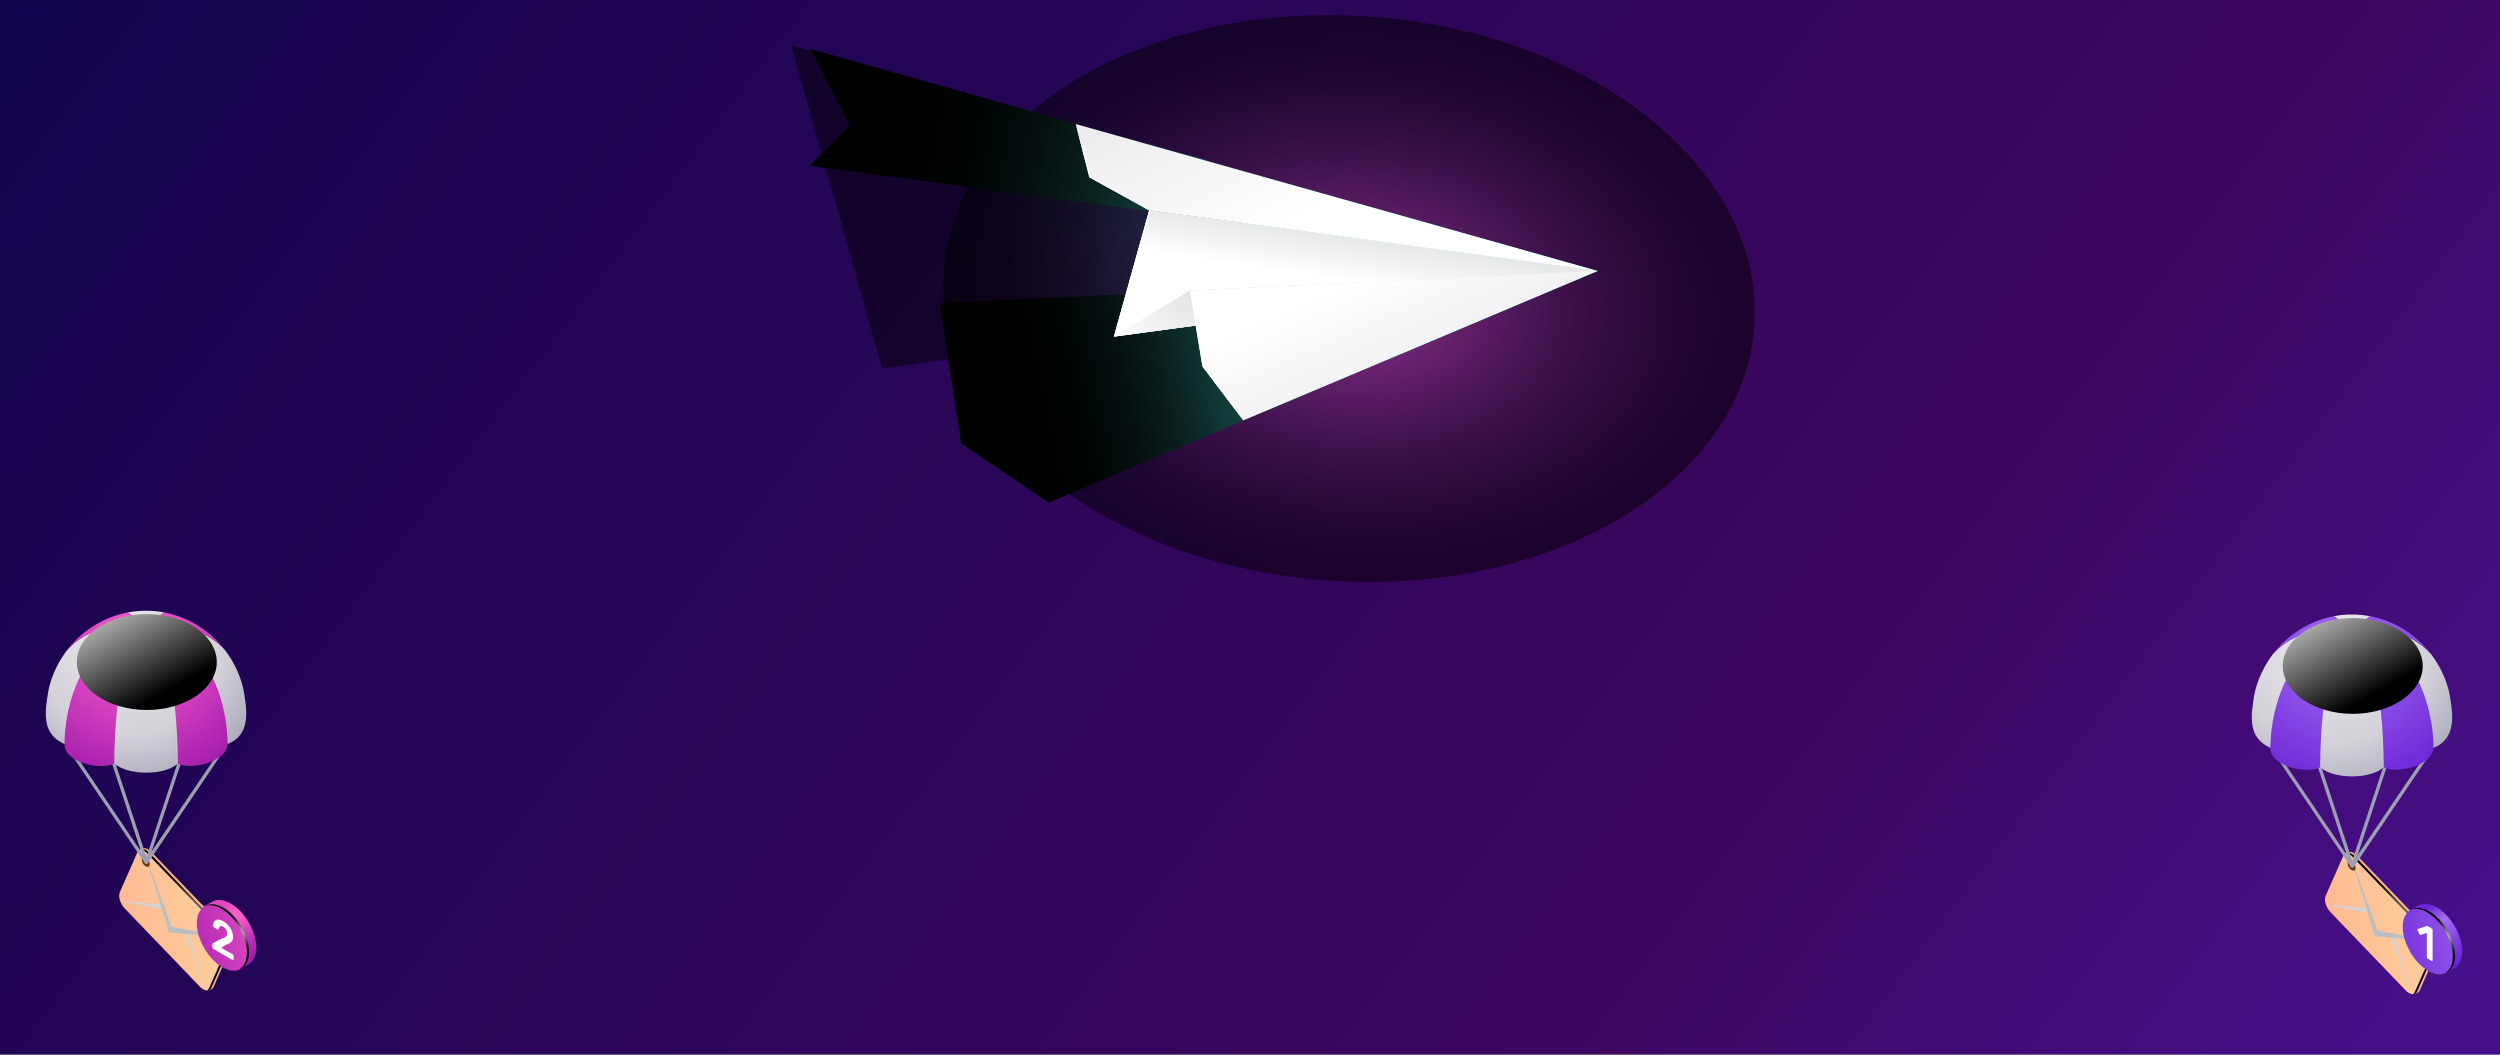 <svg xmlns="http://www.w3.org/2000/svg" xmlns:xlink="http://www.w3.org/1999/xlink" viewBox="0 0 853.44 360"><rect x="0" y="0" width="853.44" height="360" fill="#808080" stroke="none"/><defs><style>.b0af67be-6508-44b2-9117-9aa1efe27c9d{isolation:isolate;}.a7cea997-3c98-4bc3-8011-2d2a20689431{fill:url(#a9c0c811-b082-4fd9-963c-38dbe8260859);}.eb62e591-1731-4f57-8ab8-d80cd9c35c4e{opacity:0;}.edb7dfc4-bf04-47cd-a402-8d1d4932a0ee{opacity:0.01;}.f366e639-bcb2-44b1-8168-ba222dfd5b4e{opacity:0.03;}.f1de0d1b-77d0-452d-b78c-ce7250228b76{opacity:0.04;}.a6e82bff-cf8e-405e-96f0-3d5bb3c733dd{opacity:0.06;}.ae1bf436-943c-476e-849f-f0fac5fb026e{opacity:0.07;}.e4fb08fb-8808-47f6-81bc-1d4f3a45c4c3{opacity:0.09;}.bf8181e5-10d3-4bda-9aa7-02293a68b8d2{opacity:0.1;}.ad97e86e-6cba-4736-8199-5ada90cb4fae{opacity:0.11;}.b7751448-85e7-476c-8c1b-014b2ab62876{opacity:0.13;}.f3d71af4-3da6-4a9e-ad88-018e7ced2d45{opacity:0.14;}.fd4b5a20-0fc2-4e0b-b20f-5526d0f8a03f{opacity:0.16;}.b4b85877-1819-4583-931d-86b7d79fb52a{opacity:0.17;}.a6a8ab20-5b68-4968-9af6-576048a30c61{opacity:0.19;}.a0a07e6c-6231-4232-ac25-665a665bfdd1{opacity:0.2;}.bc8bcda0-5b71-4787-9319-b6ac717823d2{opacity:0.21;}.a2777960-6b66-4603-922d-f14489025915{opacity:0.23;}.a1d061f2-ac3d-4b32-a2e6-5d88e43efb91{opacity:0.24;}.a4501739-a034-42a4-bddd-c5a4cb5a499d{opacity:0.26;}.eaad28e7-d113-498c-a9e3-9d46305a4887{opacity:0.27;}.f42031a8-22ce-4bd6-b153-23ce1f4075b9{opacity:0.29;}.e40e542e-c679-4dd6-9f69-e24c7eb506c0{opacity:0.3;}.bbc56caf-88bf-41e3-a510-e572de1ef527,.e14cade0-d718-46e0-83c4-c2b16bb8432c{opacity:0.5;}.a7ff666d-7c0c-44d1-b958-0f355573ab96,.a8a29110-8e05-40a9-b2b6-4141d1b5d580,.bbc56caf-88bf-41e3-a510-e572de1ef527,.bf6c2728-a585-41bd-bef0-e6d9737df86b,.f78a42e2-7d73-42b6-b51f-8b76b306db16{mix-blend-mode:color-dodge;}.bbc56caf-88bf-41e3-a510-e572de1ef527{fill:url(#b8c7b1e9-5c98-4b82-adb8-9b0c7ffeab3f);}.b132b473-8959-4aa0-945f-f9350ec98ac1,.b8c280e9-7f2e-4a28-af52-a5a3cc085fce,.e14cade0-d718-46e0-83c4-c2b16bb8432c,.e8b0c348-bfc7-4342-bbea-7b924bea5746,.fb7a69cc-baa9-42b8-b829-50e08500e465{mix-blend-mode:screen;}.e14cade0-d718-46e0-83c4-c2b16bb8432c{fill:url(#b9edc2ef-6f29-4838-a8f8-0ec8f9321d65);}.e8b0c348-bfc7-4342-bbea-7b924bea5746{fill:url(#a1477b4d-eb81-402d-adf0-85ba7419449b);}.b132b473-8959-4aa0-945f-f9350ec98ac1{fill:url(#a212ecb5-43c8-4dd6-882b-71788d95c566);}.ab55f108-1e9e-4376-abe1-a52b6980dea6{fill:url(#b1194862-420b-4e89-a7c4-52aa811203cc);}.a3861ae0-61be-44ed-9283-ebe5b850306f,.ab0d3754-f149-40f5-a86c-7d723841c004,.baa28300-2177-44d9-ae3e-2bee91acfa0a,.bb67285a-cd46-4bea-99b6-32ecac31a1d5{mix-blend-mode:multiply;}.baa28300-2177-44d9-ae3e-2bee91acfa0a{fill:url(#ac396243-c550-4621-822c-f17da5b72727);}.b7f0c983-632a-4bc9-a966-0f801b387977{fill:url(#eeb94d42-d198-447b-879c-5666726de66e);}.f47aaca7-5b4e-4443-bf60-b1fb4da7542a{fill:url(#a4be7b00-5533-412a-a239-ad79caef011a);}.a3861ae0-61be-44ed-9283-ebe5b850306f{fill:url(#b938a0ae-d8e1-43b8-b345-fdcbed843a2a);}.b2d9b1ee-e31d-4c8d-afa3-04265026e080{fill:url(#b2447621-e81d-402d-a0ae-764ab90d5bf1);}.bc372e3a-4ce8-41e4-938e-453d2d946175{fill:#fff;}.a7e8741c-2dfe-440d-8316-f9b7762191d1{fill:url(#ab32019f-a2b8-41b6-bdae-7e9538df9460);}.aec4917b-9ca4-4763-a9eb-6f3e413e0ba5{fill:url(#fdd58f78-f0cd-4667-ba18-4bed14516e23);}.a7ff666d-7c0c-44d1-b958-0f355573ab96{fill:url(#af109985-135f-45b2-9fea-1736547b622c);}.ab0d3754-f149-40f5-a86c-7d723841c004{fill:#bcbec0;}.e38393fe-750f-4ce0-87f2-33e1eb110b59{fill:#d1d3d4;}.e5e8068a-c3cf-4697-acd3-79bb17adb43f{fill:#603913;}.e8c33d6e-f4c2-44fc-b9a4-e2234cd56a73{fill:#9d9eb3;}.e6586463-bc29-4acc-bbcc-587660ec62f6{fill:url(#b6bf27fa-7466-4ca1-b3a6-f75bc713648c);}.aa907fec-4a00-4355-9fdb-2bf5cc4c6d8b{fill:url(#b4ca3be2-0b93-4563-ab68-d3fe9e2d8314);}.af0a363a-8df4-4a59-a7ca-36113fa5e7db{fill:url(#b61af472-82f1-40de-9e69-fc08c8b0ab3e);}.bd8b79cc-1073-4bc0-b757-7fc426e42d95{fill:url(#edc8b9da-4172-41e1-917b-b77e73f275a4);}.bc2360dd-6f39-41c5-9f0f-07e92b7eb003{fill:url(#fd70ba4b-8817-4d09-9ad4-b16021d5a784);}.bd1fd53e-2ddb-4781-b2b5-14117529258b{fill:url(#e7ad30f6-957c-432a-8c5c-9a6d5df549ae);}.bd276058-ce75-4060-ac7b-25c5b0e4991d{fill:url(#aee961a9-6f71-48c2-bd89-ad9ccedebe35);}.fb7a69cc-baa9-42b8-b829-50e08500e465{fill:url(#ece91b8e-a77f-4e5a-9ce7-dca44ab8ee83);}.a6ebd85c-ecac-4403-9761-394e5e212c9d{fill:url(#a6ebfaed-9620-4630-a5bc-273f57374155);}.eda6a832-3e1a-46cf-8f96-e9128e84d87e{fill:url(#b7d809de-d07d-4b6e-b76d-91ea32c6384e);}.f78a42e2-7d73-42b6-b51f-8b76b306db16{fill:url(#b4372d8c-7960-4913-8aea-5ca41bc22667);}.be54876a-c385-4802-b970-f0ae96ad1715{fill:url(#b205277d-19c2-427a-a0df-e9d0d926c492);}.bd600c0f-eb35-438c-a3a1-3284ea553805{fill:url(#aedbe78b-9748-4577-8493-25626788b099);}.a8a29110-8e05-40a9-b2b6-4141d1b5d580{fill:url(#eb8f531f-e4aa-4a80-87ee-ae7343e30908);}.e6c00dda-09e5-48f4-aa36-445987373aa3{fill:url(#f8b6701d-6ec5-4578-a47e-e77802b11ca3);}.e530910d-11a6-4e08-b609-c03f639f70fd{fill:url(#f706b91b-6980-4733-bc01-46faf02db1ff);}.f41fcb32-aa33-4d33-afd1-35155af03282{fill:url(#a4f7b8fa-55e0-4283-94af-732c607e6486);}.a38c7e7d-b257-472d-8473-0bc9da57bef5{fill:url(#a724abb9-f187-47b7-9f7e-81c8a81b9eba);}.a9bbc753-3850-49a1-9ebb-7d0478b4aa9a{fill:url(#e4c2a15c-39b2-4663-b677-a979e0f6bf8a);}.e6e1252a-a3ee-4282-bdc5-52fc5b20f887{fill:url(#e247cd06-46cc-456d-b034-de48d03349bd);}.ea775a3f-7c3c-4b48-9a7d-f5903eb9f5b7{fill:url(#a246414e-955c-4f5b-adde-3c9f542aa8d8);}.b8c280e9-7f2e-4a28-af52-a5a3cc085fce{fill:url(#edf70f1c-9ebe-4eb9-a12f-d04e7991be06);}.f13c5080-c273-46a9-bf93-320d90dfb73a{fill:url(#e72b974c-a689-4016-97c7-4073132e214f);}.bed542da-1eb4-4107-85ca-f877e593f725{fill:url(#f32cb7dd-1ba1-44f7-a182-de3eedefd9f0);}.bf6c2728-a585-41bd-bef0-e6d9737df86b{fill:url(#a8ee3a86-86f3-43aa-b680-8cabfdad0806);}</style><linearGradient id="a9c0c811-b082-4fd9-963c-38dbe8260859" x1="783.04" y1="449.36" x2="58.93" y2="-98.04" gradientUnits="userSpaceOnUse"><stop offset="0.02" stop-color="#45108a"/><stop offset="0.29" stop-color="#3d065f"/><stop offset="1" stop-color="#12054e"/><stop offset="1" stop-color="#10054d"/></linearGradient><radialGradient id="b8c7b1e9-5c98-4b82-adb8-9b0c7ffeab3f" cx="884.39" cy="-1831.4" r="128.19" gradientTransform="matrix(1.08, 0.07, -0.05, 0.75, -585.44, 1414.48)" gradientUnits="userSpaceOnUse"><stop offset="0" stop-color="#ff63ce"/><stop offset="0.02" stop-color="#f760c7"/><stop offset="0.18" stop-color="#b64793"/><stop offset="0.34" stop-color="#7f3166"/><stop offset="0.49" stop-color="#512042"/><stop offset="0.64" stop-color="#2e1225"/><stop offset="0.78" stop-color="#150811"/><stop offset="0.9" stop-color="#050204"/><stop offset="1"/></radialGradient><linearGradient id="b9edc2ef-6f29-4838-a8f8-0ec8f9321d65" x1="-119.57" y1="244.29" x2="-227.39" y2="347.54" gradientTransform="translate(700.36 -99.01) rotate(32.86)" gradientUnits="userSpaceOnUse"><stop offset="0" stop-color="#2af6ff"/><stop offset="0.02" stop-color="#29eef7"/><stop offset="0.13" stop-color="#1fb7be"/><stop offset="0.25" stop-color="#17868b"/><stop offset="0.37" stop-color="#105d60"/><stop offset="0.49" stop-color="#0a3b3e"/><stop offset="0.62" stop-color="#062123"/><stop offset="0.74" stop-color="#030f0f"/><stop offset="0.87" stop-color="#010404"/><stop offset="1"/></linearGradient><linearGradient id="a1477b4d-eb81-402d-adf0-85ba7419449b" x1="-91.41" y1="268.39" x2="-252.61" y2="332.16" gradientTransform="translate(700.36 -99.01) rotate(32.86)" gradientUnits="userSpaceOnUse"><stop offset="0" stop-color="#43e8e1"/><stop offset="0.09" stop-color="#36bdb7"/><stop offset="0.22" stop-color="#288b87"/><stop offset="0.34" stop-color="#1c605d"/><stop offset="0.47" stop-color="#123e3c"/><stop offset="0.6" stop-color="#0a2321"/><stop offset="0.73" stop-color="#040f0f"/><stop offset="0.86" stop-color="#010404"/><stop offset="1"/></linearGradient><linearGradient id="a212ecb5-43c8-4dd6-882b-71788d95c566" x1="-73.2" y1="293.48" x2="-169.62" y2="389.39" xlink:href="#a1477b4d-eb81-402d-adf0-85ba7419449b"/><linearGradient id="b1194862-420b-4e89-a7c4-52aa811203cc" x1="-79.73" y1="335.71" x2="-100.39" y2="263.01" gradientTransform="translate(700.36 -99.01) rotate(32.86)" gradientUnits="userSpaceOnUse"><stop offset="0" stop-color="#d4d1d8"/><stop offset="1" stop-color="#fff"/></linearGradient><linearGradient id="ac396243-c550-4621-822c-f17da5b72727" x1="-92.53" y1="292.61" x2="-98.91" y2="278.58" gradientTransform="translate(700.36 -99.01) rotate(32.86)" gradientUnits="userSpaceOnUse"><stop offset="0" stop-color="#fff"/><stop offset="1" stop-color="#e6e7e8"/></linearGradient><linearGradient id="eeb94d42-d198-447b-879c-5666726de66e" x1="-232.15" y1="204.7" x2="-115.49" y2="274.04" xlink:href="#b1194862-420b-4e89-a7c4-52aa811203cc"/><linearGradient id="a4be7b00-5533-412a-a239-ad79caef011a" x1="-149.1" y1="307.38" x2="-89.41" y2="299.15" xlink:href="#b1194862-420b-4e89-a7c4-52aa811203cc"/><linearGradient id="b938a0ae-d8e1-43b8-b345-fdcbed843a2a" x1="-92.35" y1="357.93" x2="-90.78" y2="325.09" gradientTransform="translate(700.36 -99.01) rotate(32.86)" gradientUnits="userSpaceOnUse"><stop offset="0" stop-color="#fff"/><stop offset="1" stop-color="#dedfe0"/></linearGradient><linearGradient id="b2447621-e81d-402d-a0ae-764ab90d5bf1" x1="1.21" y1="344.12" x2="-89.98" y2="284.94" xlink:href="#b1194862-420b-4e89-a7c4-52aa811203cc"/><linearGradient id="ab32019f-a2b8-41b6-bdae-7e9538df9460" x1="804.67" y1="317.58" x2="863.44" y2="299.99" gradientUnits="userSpaceOnUse"><stop offset="0.04" stop-color="#ffa98c"/><stop offset="0.32" stop-color="#ffb892"/><stop offset="0.86" stop-color="#fee1a3"/><stop offset="1" stop-color="#feeca8"/></linearGradient><linearGradient id="fdd58f78-f0cd-4667-ba18-4bed14516e23" x1="760.13" y1="327" x2="867.43" y2="302.94" xlink:href="#ab32019f-a2b8-41b6-bdae-7e9538df9460"/><radialGradient id="af109985-135f-45b2-9fea-1736547b622c" cx="816.14" cy="315.23" r="20.26" gradientUnits="userSpaceOnUse"><stop offset="0" stop-color="#fff"/><stop offset="0.07" stop-color="#d8d8d8"/><stop offset="0.16" stop-color="#a6a6a6"/><stop offset="0.26" stop-color="#797979"/><stop offset="0.37" stop-color="#545454"/><stop offset="0.47" stop-color="#353535"/><stop offset="0.59" stop-color="#1e1e1e"/><stop offset="0.7" stop-color="#0d0d0d"/><stop offset="0.84" stop-color="#030303"/><stop offset="1"/></radialGradient><radialGradient id="b6bf27fa-7466-4ca1-b3a6-f75bc713648c" cx="795.57" cy="219.38" r="59.78" gradientUnits="userSpaceOnUse"><stop offset="0" stop-color="#eeebf2"/><stop offset="0.58" stop-color="#d4d1d8"/><stop offset="0.94" stop-color="#a5a6b9"/><stop offset="1" stop-color="#9d9eb3"/></radialGradient><radialGradient id="b4ca3be2-0b93-4563-ab68-d3fe9e2d8314" cx="795.56" cy="219.38" r="59.78" xlink:href="#b6bf27fa-7466-4ca1-b3a6-f75bc713648c"/><radialGradient id="b61af472-82f1-40de-9e69-fc08c8b0ab3e" cx="795.57" cy="219.38" r="59.77" xlink:href="#b6bf27fa-7466-4ca1-b3a6-f75bc713648c"/><radialGradient id="edc8b9da-4172-41e1-917b-b77e73f275a4" cx="799.78" cy="221.17" r="51" gradientUnits="userSpaceOnUse"><stop offset="0" stop-color="#a56ef4"/><stop offset="1" stop-color="#6b24d6"/></radialGradient><radialGradient id="fd70ba4b-8817-4d09-9ad4-b16021d5a784" cx="799.78" cy="221.17" r="50.99" xlink:href="#edc8b9da-4172-41e1-917b-b77e73f275a4"/><radialGradient id="e7ad30f6-957c-432a-8c5c-9a6d5df549ae" cx="799.78" cy="221.17" r="51" xlink:href="#edc8b9da-4172-41e1-917b-b77e73f275a4"/><radialGradient id="aee961a9-6f71-48c2-bd89-ad9ccedebe35" cx="799.78" cy="221.17" r="51" xlink:href="#edc8b9da-4172-41e1-917b-b77e73f275a4"/><linearGradient id="ece91b8e-a77f-4e5a-9ce7-dca44ab8ee83" x1="786.56" y1="197.41" x2="808.97" y2="237.81" gradientUnits="userSpaceOnUse"><stop offset="0" stop-color="#fff"/><stop offset="1"/></linearGradient><linearGradient id="a6ebfaed-9620-4630-a5bc-273f57374155" x1="-3411.87" y1="329.42" x2="-3426.96" y2="309.2" gradientTransform="translate(4251.38)" gradientUnits="userSpaceOnUse"><stop offset="0.04" stop-color="#6b24d6"/><stop offset="0.2" stop-color="#7733dc"/><stop offset="0.5" stop-color="#975ced"/><stop offset="0.63" stop-color="#a56ef4"/><stop offset="0.87" stop-color="#6b24d6"/></linearGradient><linearGradient id="b7d809de-d07d-4b6e-b76d-91ea32c6384e" x1="-3446.61" y1="326.84" x2="-3397.17" y2="315.76" gradientTransform="translate(4251.38)" gradientUnits="userSpaceOnUse"><stop offset="0.04" stop-color="#6b24d6"/><stop offset="0.29" stop-color="#7733dc"/><stop offset="0.79" stop-color="#975ced"/><stop offset="1" stop-color="#a56ef4"/></linearGradient><radialGradient id="b4372d8c-7960-4913-8aea-5ca41bc22667" cx="-3416.86" cy="319.99" r="9.43" gradientTransform="translate(4251.38)" xlink:href="#af109985-135f-45b2-9fea-1736547b622c"/><linearGradient id="b205277d-19c2-427a-a0df-e9d0d926c492" x1="51.63" y1="316.3" x2="110.4" y2="298.71" xlink:href="#ab32019f-a2b8-41b6-bdae-7e9538df9460"/><linearGradient id="aedbe78b-9748-4577-8493-25626788b099" x1="7.09" y1="325.71" x2="114.38" y2="301.66" xlink:href="#ab32019f-a2b8-41b6-bdae-7e9538df9460"/><radialGradient id="eb8f531f-e4aa-4a80-87ee-ae7343e30908" cx="63.1" cy="313.95" r="20.26" xlink:href="#af109985-135f-45b2-9fea-1736547b622c"/><radialGradient id="f8b6701d-6ec5-4578-a47e-e77802b11ca3" cx="43.66" cy="218.48" r="56.29" xlink:href="#b6bf27fa-7466-4ca1-b3a6-f75bc713648c"/><radialGradient id="f706b91b-6980-4733-bc01-46faf02db1ff" cx="43.66" cy="218.48" r="56.29" xlink:href="#b6bf27fa-7466-4ca1-b3a6-f75bc713648c"/><radialGradient id="a4f7b8fa-55e0-4283-94af-732c607e6486" cx="43.66" cy="218.49" r="56.3" xlink:href="#b6bf27fa-7466-4ca1-b3a6-f75bc713648c"/><radialGradient id="a724abb9-f187-47b7-9f7e-81c8a81b9eba" cx="46.73" cy="219.89" r="50.99" gradientUnits="userSpaceOnUse"><stop offset="0" stop-color="#ff63ce"/><stop offset="1" stop-color="#9f19ab"/></radialGradient><radialGradient id="e4c2a15c-39b2-4663-b677-a979e0f6bf8a" cx="46.73" cy="219.89" r="51" xlink:href="#a724abb9-f187-47b7-9f7e-81c8a81b9eba"/><radialGradient id="e247cd06-46cc-456d-b034-de48d03349bd" cx="46.73" cy="219.89" r="50.99" xlink:href="#a724abb9-f187-47b7-9f7e-81c8a81b9eba"/><radialGradient id="a246414e-955c-4f5b-adde-3c9f542aa8d8" cx="46.73" cy="219.89" r="50.99" xlink:href="#a724abb9-f187-47b7-9f7e-81c8a81b9eba"/><linearGradient id="edf70f1c-9ebe-4eb9-a12f-d04e7991be06" x1="33.52" y1="196.13" x2="55.93" y2="236.53" xlink:href="#ece91b8e-a77f-4e5a-9ce7-dca44ab8ee83"/><linearGradient id="e72b974c-a689-4016-97c7-4073132e214f" x1="-4164.92" y1="328.14" x2="-4180.01" y2="307.92" gradientTransform="translate(4251.38)" gradientUnits="userSpaceOnUse"><stop offset="0.04" stop-color="#9f19ab"/><stop offset="0.16" stop-color="#ae25b1"/><stop offset="0.41" stop-color="#d744bf"/><stop offset="0.63" stop-color="#ff63ce"/><stop offset="0.87" stop-color="#dc48c1"/></linearGradient><linearGradient id="f32cb7dd-1ba1-44f7-a182-de3eedefd9f0" x1="-4199.65" y1="325.56" x2="-4150.21" y2="314.47" gradientTransform="translate(4251.38)" gradientUnits="userSpaceOnUse"><stop offset="0.04" stop-color="#9f19ab"/><stop offset="0.24" stop-color="#ae25b1"/><stop offset="0.65" stop-color="#d744bf"/><stop offset="1" stop-color="#ff63ce"/></linearGradient><radialGradient id="a8ee3a86-86f3-43aa-b680-8cabfdad0806" cx="-4169.9" cy="318.71" r="9.43" gradientTransform="translate(4251.38)" xlink:href="#af109985-135f-45b2-9fea-1736547b622c"/></defs><g class="b0af67be-6508-44b2-9117-9aa1efe27c9d"><g id="f1440dd8-223d-4491-bd8e-d9f76fbdb49e" data-name="Layer 1"><rect class="a7cea997-3c98-4bc3-8011-2d2a20689431" width="853.44" height="360"/><path class="eb62e591-1731-4f57-8ab8-d80cd9c35c4e" d="M369.11,46.64,372,52.4l10.38,6.08c5.32,3.12,8.9,8.4,9.4,13.89l.52,5.68a11.66,11.66,0,0,0,6.07,8.79l5.8,3.26A20.09,20.09,0,0,1,413,99.92l1.58,3.92,10.17,10.53a11.63,11.63,0,0,0,10.23,3.52L472.61,111l37.67-6.89c4-.73,3.79-6-.31-7.67L441.81,69.34,373.66,42.22C370.4,40.93,367.61,43.63,369.11,46.64Z" transform="translate(0)"/><path class="edb7dfc4-bf04-47cd-a402-8d1d4932a0ee" d="M371.74,48l2.82,5.58,10,6c5.07,3,8.7,8.27,9.18,13.49l.57,5.5A11.41,11.41,0,0,0,400.21,87l5.58,3.17a19.69,19.69,0,0,1,8.5,9.48l1.57,3.81,9.88,10.26a11.46,11.46,0,0,0,9.94,3.34l31.18-5.67,5.32-1,36.51-6.63c3.81-.7,3.45-5.83-.45-7.38l-66-26.28-66-26.3C373.1,42.62,370.32,45.14,371.74,48Z" transform="translate(0)"/><path class="f366e639-bcb2-44b1-8168-ba222dfd5b4e" d="M374.37,49.37l2.76,5.4,9.7,5.86c4.82,2.82,8.49,8.12,8.95,13.09l.61,5.3a11.14,11.14,0,0,0,5.68,8.17l5.36,3.09a19.27,19.27,0,0,1,8.2,9.14l1.55,3.7,9.6,10a11.26,11.26,0,0,0,9.63,3.14l30.19-5.45,5.15-.93,35.35-6.39c3.62-.66,3.11-5.6-.59-7.07L442.66,71,378.74,45.48C375.8,44.31,373,46.65,374.37,49.37Z" transform="translate(0)"/><path class="f1de0d1b-77d0-452d-b78c-ce7250228b76" d="M377,50.73l2.7,5.23,9.35,5.74c4.57,2.68,8.3,8,8.73,12.69l.66,5.12a10.88,10.88,0,0,0,5.48,7.86l5.14,3a18.89,18.89,0,0,1,7.9,8.81l1.53,3.57,9.32,9.74a11.08,11.08,0,0,0,9.33,3l29.19-5.25,5-.89,34.19-6.14c3.43-.63,2.77-5.38-.74-6.77L443.08,71.77,381.29,47.11C378.5,46,375.72,48.16,377,50.73Z" transform="translate(0)"/><path class="a6e82bff-cf8e-405e-96f0-3d5bb3c733dd" d="M379.64,52.1l2.65,5,9,5.63c4.31,2.52,8.09,7.84,8.5,12.28l.7,4.94a10.72,10.72,0,0,0,5.29,7.55l4.92,2.9a18.43,18.43,0,0,1,7.59,8.48l1.52,3.46,9,9.48a10.87,10.87,0,0,0,9,2.76l28.2-5,4.81-.86,33-5.89c3.24-.59,2.43-5.15-.88-6.47L443.5,72.58,383.83,48.74C381.2,47.69,378.43,49.67,379.64,52.1Z" transform="translate(0)"/><path class="ae1bf436-943c-476e-849f-f0fac5fb026e" d="M382.27,53.46l2.6,4.87,8.66,5.52c4.06,2.38,7.89,7.7,8.28,11.88l.75,4.75c.25,2.67,2.48,5.78,5.09,7.25l4.7,2.81a18.08,18.08,0,0,1,7.29,8.15l1.5,3.34,8.76,9.21a10.67,10.67,0,0,0,8.72,2.57L465.83,109l4.64-.82,31.86-5.64c3.05-.56,2.1-4.94-1-6.18l-57.38-23-57.54-23C383.9,49.38,381.13,51.17,382.27,53.46Z" transform="translate(0)"/><path class="e4fb08fb-8808-47f6-81bc-1d4f3a45c4c3" d="M384.9,54.83l2.54,4.69,8.33,5.41c3.8,2.22,7.68,7.55,8,11.47l.81,4.57c.23,2.5,2.45,5.56,4.89,6.93L414,90.63a17.63,17.63,0,0,1,7,7.81l1.49,3.23,8.48,9c1.94,2,5.88,2.84,8.42,2.38l26.21-4.61,4.47-.78,30.7-5.39c2.86-.52,1.76-4.72-1.17-5.88L444.34,74.21,388.92,52C386.6,51.07,383.83,52.68,384.9,54.83Z" transform="translate(0)"/><path class="bf8181e5-10d3-4bda-9aa7-02293a68b8d2" d="M387.54,56.19,390,60.7l8,5.3c3.55,2.08,7.49,7.42,7.82,11.08l.85,4.37c.22,2.34,2.42,5.35,4.7,6.63l4.26,2.64a17.34,17.34,0,0,1,6.68,7.47l1.47,3.11L432,110c1.81,1.87,5.75,2.62,8.12,2.19l25.22-4.39,4.29-.75,29.54-5.14c2.67-.49,1.42-4.49-1.31-5.58L444.76,75,391.47,53.63C389.29,52.76,386.54,54.19,387.54,56.19Z" transform="translate(0)"/><path class="ad97e86e-6cba-4736-8199-5ada90cb4fae" d="M390.17,57.56l2.43,4.33,7.64,5.19c3.3,1.93,7.28,7.27,7.59,10.67l.9,4.19c.2,2.17,2.38,5.13,4.51,6.32l4,2.55A16.87,16.87,0,0,1,423.64,98l1.46,3,7.92,8.42c1.68,1.74,5.61,2.41,7.82,2l24.22-4.17,4.12-.71,28.38-4.89c2.48-.46,1.08-4.28-1.46-5.29L445.18,75.83,394,55.26C392,54.45,389.24,55.7,390.17,57.56Z" transform="translate(0)"/><path class="b7751448-85e7-476c-8c1b-014b2ab62876" d="M392.8,58.92l2.37,4.15,7.3,5.08c3,1.78,7.08,7.13,7.37,10.27l1,4c.18,2,2.35,4.91,4.31,6l3.82,2.45A16.72,16.72,0,0,1,425,97.7l1.44,2.88,7.64,8.16c1.55,1.6,5.48,2.18,7.51,1.81l23.23-4,3.95-.67L496,101.27c2.29-.42.74-4.06-1.6-5L445.6,76.64l-49-19.76C394.69,56.14,392,57.2,392.8,58.92Z" transform="translate(0)"/><path class="f3d71af4-3da6-4a9e-ad88-018e7ced2d45" d="M395.43,60.29l2.32,4,7,5c2.79,1.64,6.88,7,7.14,9.87l1,3.82c.17,1.84,2.32,4.69,4.12,5.7l3.6,2.37a16.37,16.37,0,0,1,5.75,6.47l1.43,2.77,7.36,7.89c1.42,1.47,5.35,2,7.21,1.62L464.55,106l3.78-.64L494.38,101c2.1-.38.4-3.83-1.74-4.69L446,77.45,399.1,58.51C397.39,57.84,394.65,58.71,395.43,60.29Z" transform="translate(0)"/><path class="fd4b5a20-0fc2-4e0b-b20f-5526d0f8a03f" d="M398.07,61.65l2.26,3.79L407,70.3c2.53,1.48,6.67,6.85,6.91,9.46l1,3.64c.15,1.67,2.29,4.47,3.92,5.39l3.38,2.28a16.19,16.19,0,0,1,5.45,6.14l1.41,2.64,7.08,7.64c1.29,1.34,5.21,1.73,6.91,1.42l21.24-3.53,3.61-.6,24.89-4.15c1.91-.34.06-3.61-1.89-4.39l-44.46-18-44.8-18.12C400.09,59.53,397.35,60.22,398.07,61.65Z" transform="translate(0)"/><path class="b4b85877-1819-4583-931d-86b7d79fb52a" d="M400.7,63l2.21,3.62,6.27,4.74c2.28,1.34,6.47,6.71,6.69,9.07L417,83.88c.14,1.5,2.26,4.26,3.73,5.09l3.16,2.19A15.93,15.93,0,0,1,429,97l1.4,2.53,6.8,7.37c1.16,1.21,5.08,1.52,6.6,1.24L464,104.77l3.44-.56,23.74-3.89c1.71-.32-.28-3.4-2-4.1L446.86,79.08,404.19,61.77C402.79,61.22,400.06,61.73,400.7,63Z" transform="translate(0)"/><path class="a6a8ab20-5b68-4968-9af6-576048a30c61" d="M403.33,64.38l2.15,3.43,5.94,4.64c2,1.19,6.26,6.57,6.45,8.66L419,84.37c.12,1.34,2.23,4,3.53,4.78l2.94,2.1a15.82,15.82,0,0,1,4.84,5.47l1.38,2.41,6.52,7.11c1,1.07,4.94,1.29,6.3,1l19.25-3.11,3.27-.53L489.62,100c1.52-.28-.62-3.17-2.18-3.79L447.28,79.89,406.73,63.4C405.49,62.91,402.76,63.23,403.33,64.38Z" transform="translate(0)"/><path class="a0a07e6c-6231-4232-ac25-665a665bfdd1" d="M406,65.74l2.1,3.26,5.59,4.52c1.78,1,6.07,6.43,6.23,8.26l1.19,3.08c.1,1.16,2.19,3.82,3.33,4.46l2.72,2a16.09,16.09,0,0,1,4.53,5.14l1.37,2.3,6.24,6.84c.9.94,4.81,1.07,6,.85l18.26-2.89,3.09-.49L488,99.68c1.33-.24-1-3-2.33-3.49l-38-15.49L409.28,65C408.19,64.6,405.46,64.74,406,65.74Z" transform="translate(0)"/><path class="bc8bcda0-5b71-4787-9319-b6ac717823d2" d="M408.6,67.11l2,3.08,5.25,4.41c1.52.89,5.86,6.28,6,7.85l1.23,2.89c.1,1,2.16,3.61,3.14,4.16l2.5,1.92a16.39,16.39,0,0,1,4.23,4.8l1.35,2.18,6,6.58c.77.81,4.68.85,5.69.67L463.26,103l2.93-.46,20.25-3.14c1.14-.21-1.3-2.74-2.47-3.2L448.12,81.51l-36.3-14.85C410.89,66.29,408.17,66.25,408.6,67.11Z" transform="translate(0)"/><path class="a2777960-6b66-4603-922d-f14489025915" d="M411.23,68.47l2,2.9,4.91,4.3c1.27.74,5.66,6.15,5.78,7.46l1.28,2.7c.08.83,2.13,3.39,2.94,3.85l2.28,1.83A16.66,16.66,0,0,1,434.32,96L435.66,98l5.68,6.32c.64.67,4.54.63,5.39.47L463,102.36l2.76-.42,19.09-2.89c.95-.18-1.64-2.51-2.61-2.9l-33.7-13.83-34.17-14C413.59,68,410.87,67.76,411.23,68.47Z" transform="translate(0)"/><path class="a1d061f2-ac3d-4b32-a2e6-5d88e43efb91" d="M413.86,69.84l1.93,2.72,4.57,4.19c1,.59,5.45,6,5.55,7l1.33,2.52A10.39,10.39,0,0,0,430,89.86L432,91.6a17.74,17.74,0,0,1,3.62,4.13l1.32,2,5.4,6c.51.54,4.41.41,5.09.28l15.28-2.25,2.58-.38,17.93-2.65c.76-.14-2-2.29-2.76-2.6L449,83.13l-32-13.21C416.29,69.67,413.58,69.26,413.86,69.84Z" transform="translate(0)"/><path class="a4501739-a034-42a4-bddd-c5a4cb5a499d" d="M416.49,71.2l1.88,2.54,4.22,4.08c.76.45,5.26,5.86,5.33,6.65l1.37,2.33A11.7,11.7,0,0,0,431.85,90l1.84,1.66a20.09,20.09,0,0,1,3.3,3.79l1.31,1.84,5.12,5.79c.38.4,4.28.18,4.78.09l14.29-2,2.41-.35,16.77-2.4c.57-.1-2.32-2.07-2.9-2.3L449.38,83.94,419.46,71.55C419,71.36,416.28,70.77,416.49,71.2Z" transform="translate(0)"/><path class="eaad28e7-d113-498c-a9e3-9d46305a4887" d="M419.12,72.57,421,74.93l3.88,4c.5.29,5.05,5.72,5.1,6.24l1.42,2.15a14.4,14.4,0,0,0,2.36,2.92l1.62,1.56a25.92,25.92,0,0,1,3,3.47L439.62,97l4.83,5.53c.26.27,4.15,0,4.49-.1l13.29-1.83,2.24-.31,15.61-2.14c.38-.07-2.66-1.85-3.05-2L449.8,84.76,422,73.18C421.69,73.05,419,72.28,419.12,72.57Z" transform="translate(0)"/><path class="f42031a8-22ce-4bd6-b153-23ce1f4075b9" d="M421.76,73.93l1.76,2.18L427.06,80c.26.15,4.85,5.58,4.88,5.84l1.47,2a23.91,23.91,0,0,0,2.16,2.61l1.4,1.47A39.69,39.69,0,0,1,439.66,95l1.28,1.6,4.55,5.27a37.51,37.51,0,0,0,4.19-.29L462,100l2.07-.27,14.45-1.9a29.17,29.17,0,0,0-3.19-1.71l-25.08-10.5L424.54,74.8A22.51,22.51,0,0,0,421.76,73.93Z" transform="translate(0)"/><polygon class="e40e542e-c679-4dd6-9f69-e24c7eb506c0" points="424.39 75.29 435.46 88.26 441 94.75 446.54 101.23 461.72 99.35 476.9 97.46 450.65 86.38 424.39 75.29"/><path class="bbc56caf-88bf-41e3-a510-e572de1ef527" d="M598.9,111.09c-3.52,53.18-68.35,92.19-144.8,87.12s-135.56-52.29-132-105.47S390.42.54,466.87,5.61,602.43,57.91,598.9,111.09Z" transform="translate(0)"/><polygon class="e14cade0-d718-46e0-83c4-c2b16bb8432c" points="410.94 54.25 270.14 15.54 301.11 125.73 501.87 98.42 410.94 54.25"/><polygon class="e8b0c348-bfc7-4342-bbea-7b924bea5746" points="545.36 92.5 276.4 56.62 290.07 42.98 276.67 16.72 545.36 92.5"/><polygon class="b132b473-8959-4aa0-945f-f9350ec98ac1" points="545.36 92.5 320.8 103.53 328.15 151.39 358.02 171.61 545.36 92.5"/><polygon class="ab55f108-1e9e-4376-abe1-a52b6980dea6" points="545.36 92.5 392.3 71.82 380.26 114.91 545.36 92.5"/><polygon class="baa28300-2177-44d9-ae3e-2bee91acfa0a" points="545.36 92.5 392.3 71.82 380.26 114.91 545.36 92.5"/><polygon class="b7f0c983-632a-4bc9-a966-0f801b387977" points="545.36 92.5 392.3 71.82 371.88 60.53 367.23 42.35 545.36 92.5"/><polygon class="f47aaca7-5b4e-4443-bf60-b1fb4da7542a" points="545.36 92.5 406.21 99.18 380.26 114.91 545.36 92.5"/><polygon class="a3861ae0-61be-44ed-9283-ebe5b850306f" points="545.36 92.5 406.21 99.18 380.26 114.91 545.36 92.5"/><polygon class="b2d9b1ee-e31d-4c8d-afa3-04265026e080" points="545.36 92.5 406.21 99.18 410.49 125.1 424.42 143.51 545.36 92.5"/><polygon class="bc372e3a-4ce8-41e4-938e-453d2d946175" points="424.42 143.51 410.49 125.1 406.21 99.18 380.26 114.91 392.3 71.82 371.88 60.53 367.23 42.35 372.52 60.49 392.72 71.91 381.33 113.48 406.21 99.18 411 124.44 424.42 143.51"/><path class="a7e8741c-2dfe-440d-8316-f9b7762191d1" d="M830.37,318.78l-25.62-26.63c-1.57-1.64-3.36-1.8-4-.36l-6.1,13.83c-.63,1.44.13,3.93,1.7,5.56L822,337.82c1.57,1.63,3.36,1.79,4,.35l6.1-13.82C832.69,322.91,831.94,320.42,830.37,318.78Z" transform="translate(0)"/><path class="aec4917b-9ca4-4763-a9eb-6f3e413e0ba5" d="M829.62,319,804,292.4c-1.58-1.64-3.36-1.8-4-.36l-6.09,13.83c-.64,1.44.13,3.93,1.7,5.56l25.6,26.64c1.58,1.63,3.37,1.79,4,.35l6.09-13.82C832,323.16,831.19,320.67,829.62,319Z" transform="translate(0)"/><path class="a7ff666d-7c0c-44d1-b958-0f355573ab96" d="M829.62,319,804,292.4c-1.16-1.2-2.42-1.6-3.26-1.17a3.88,3.88,0,0,1,2.43,1.33l25.61,26.64c1.57,1.63,2.33,4.12,1.7,5.56l-6.1,13.83a1.61,1.61,0,0,1-.74.8,1.55,1.55,0,0,0,1.57-1l6.09-13.82C832,323.16,831.19,320.67,829.62,319Z" transform="translate(0)"/><path class="ab0d3754-f149-40f5-a86c-7d723841c004" d="M802.06,291.15h0l8.67,28.46,20.43,1.83s0-.06,0-.08l-19.54-3.7Z" transform="translate(0)"/><g class="bb67285a-cd46-4bea-99b6-32ecac31a1d5"><path class="e38393fe-750f-4ce0-87f2-33e1eb110b59" d="M816.48,320.12l6.79,19h.06l-5.77-18.88Z" transform="translate(0)"/><path class="e38393fe-750f-4ce0-87f2-33e1eb110b59" d="M807.77,310l-13.56-1.21,0,.08,14,2.64Z" transform="translate(0)"/></g><path class="e5e8068a-c3cf-4697-acd3-79bb17adb43f" d="M803.24,297.21a2.64,2.64,0,0,1-1.72-1.92c-.26-1,.1-1.63.79-1.52a2.63,2.63,0,0,1,1.73,1.92C804.3,296.63,803.94,297.32,803.24,297.21Z" transform="translate(0)"/><path class="e8c33d6e-f4c2-44fc-b9a4-e2234cd56a73" d="M803,296.23a.57.57,0,0,1-.47-.25l-26.48-39.13.94-.63,26,38.43,26-38.43,1,.63L803.48,296A.55.55,0,0,1,803,296.23Z" transform="translate(0)"/><path class="e8c33d6e-f4c2-44fc-b9a4-e2234cd56a73" d="M803,296.23a.58.58,0,0,1-.54-.39l-12.91-39.13,1.08-.35L803,293.84l12.38-37.48,1.08.35-12.91,39.13A.58.58,0,0,1,803,296.23Z" transform="translate(0)"/><path class="e6586463-bc29-4acc-bbcc-587660ec62f6" d="M837.11,244.77a25.46,25.46,0,0,0-.37-4.3,43,43,0,0,0-.81-4.81,35.24,35.24,0,0,0-6.09-12.44c-10.05-11.3-26.94-7.94-26.94-7.94S786,211.92,776,223.21a35.23,35.23,0,0,0-6.1,12.47,40.81,40.81,0,0,0-.81,4.79,25.55,25.55,0,0,0-.37,4.3c0,3.9.86,8.06,6.32,10.48,6.2,4.6,16.38,7.61,27.89,7.61s21.69-3,27.89-7.61C836,253.22,837.11,248.7,837.11,244.77Z" transform="translate(0)"/><path class="aa907fec-4a00-4355-9fdb-2bf5cc4c6d8b" d="M792,261.92c4.65,4.08,17,4.28,21.74,0-.15-25.87-5-46.64-10.87-46.64S792.18,236.05,792,261.92Z" transform="translate(0)"/><path class="af0a363a-8df4-4a59-a7ca-36113fa5e7db" d="M809.16,210.38a33,33,0,0,0-12.53,0,41.33,41.33,0,0,1,6.27,4.9A41.53,41.53,0,0,1,809.16,210.38Z" transform="translate(0)"/><path class="bd8b79cc-1073-4bc0-b757-7fc426e42d95" d="M802.9,215.28c-15.13,0-27.43,17.79-27.87,40,0,6.43,12.4,9,17,6.67C792.18,236.05,797,215.28,802.9,215.28Z" transform="translate(0)"/><path class="bc2360dd-6f39-41c5-9f0f-07e92b7eb003" d="M802.9,215.28c5.91,0,10.72,20.77,10.87,46.64,3.94,2.31,16.52-.24,17-6.67C830.34,233.07,818,215.28,802.9,215.28Z" transform="translate(0)"/><path class="bd1fd53e-2ddb-4781-b2b5-14117529258b" d="M776,223.21c10-11.29,26.93-7.93,26.93-7.93a41.33,41.33,0,0,0-6.27-4.9A34.09,34.09,0,0,0,776,223.21Z" transform="translate(0)"/><path class="bd276058-ce75-4060-ac7b-25c5b0e4991d" d="M829.84,223.22a34,34,0,0,0-20.68-12.84,41.53,41.53,0,0,0-6.26,4.9S819.79,211.92,829.84,223.22Z" transform="translate(0)"/><path class="fb7a69cc-baa9-42b8-b829-50e08500e465" d="M827.05,227.33c0,9-10.7,16.36-23.89,16.36s-23.89-7.33-23.89-16.36S790,211,803.16,211,827.05,218.29,827.05,227.33Z" transform="translate(0)"/><path class="a6ebd85c-ecac-4403-9761-394e5e212c9d" d="M840.55,324.76c0,2.7-.94,4.61-2.46,5.54l-2.63,1.63c-1.58.88-.57-1.12-3-2.5-4.82-2.78-8.72-9.53-8.72-15.06,0-2.73-2.54-2.76-1-3.67l2.93-1.67c1.58-.86,3.73-.7,6.09.67C836.63,312.48,840.55,319.22,840.55,324.76Z" transform="translate(0)"/><path class="eda6a832-3e1a-46cf-8f96-e9128e84d87e" d="M837.69,326.46c0,5.53-3.91,7.76-8.73,5s-8.73-9.52-8.73-15.05,3.91-7.76,8.73-5S837.69,320.92,837.69,326.46Z" transform="translate(0)"/><path class="f78a42e2-7d73-42b6-b51f-8b76b306db16" d="M829.38,311.19c-2.32-1.33-4.41-1.51-6-.73a6.83,6.83,0,0,1,5.21,1c4.82,2.79,8.73,9.53,8.73,15.06,0,2.88-1.06,4.86-2.76,5.71,2.14-.6,3.52-2.71,3.52-6C838.11,320.71,834.2,314,829.38,311.19Z" transform="translate(0)"/><path class="bc372e3a-4ce8-41e4-938e-453d2d946175" d="M828.58,327a.6.6,0,0,1-.1-.32v-8.18l-2.08.64a.28.28,0,0,1-.21,0,.67.67,0,0,1-.26-.31l-.6-1.23a.74.74,0,0,1-.06-.27c0-.12,0-.2.15-.22l3.09-1a.63.63,0,0,1,.35.09l1.24.72a.66.66,0,0,1,.23.24.65.65,0,0,1,.1.33v10.33c0,.11,0,.18-.1.21a.22.22,0,0,1-.23,0l-1.29-.74A.62.62,0,0,1,828.58,327Z" transform="translate(0)"/><path class="be54876a-c385-4802-b970-f0ae96ad1715" d="M77.32,317.5,51.71,290.87c-1.57-1.64-3.36-1.8-4-.36l-6.1,13.83c-.63,1.43.13,3.92,1.7,5.56l25.61,26.64c1.57,1.63,3.36,1.79,4,.35L79,323.07C79.65,321.63,78.89,319.14,77.32,317.5Z" transform="translate(0)"/><path class="bd600c0f-eb35-438c-a3a1-3284ea553805" d="M76.57,317.75,51,291.11c-1.57-1.63-3.36-1.79-4-.35l-6.1,13.83c-.63,1.43.13,3.92,1.7,5.56l25.61,26.64c1.57,1.63,3.36,1.79,4,.35l6.1-13.83C78.9,321.88,78.14,319.39,76.57,317.75Z" transform="translate(0)"/><path class="a8a29110-8e05-40a9-b2b6-4141d1b5d580" d="M76.57,317.75,51,291.11c-1.15-1.19-2.41-1.59-3.26-1.16a3.85,3.85,0,0,1,2.43,1.33l25.61,26.64c1.58,1.63,2.34,4.12,1.7,5.56l-6.09,13.83a1.66,1.66,0,0,1-.74.8,1.52,1.52,0,0,0,1.56-1l6.1-13.83C78.9,321.88,78.14,319.39,76.57,317.75Z" transform="translate(0)"/><path class="ab0d3754-f149-40f5-a86c-7d723841c004" d="M49,289.87h0l8.68,28.46,20.44,1.83,0-.08-19.54-3.7Z" transform="translate(0)"/><g class="bb67285a-cd46-4bea-99b6-32ecac31a1d5"><path class="e38393fe-750f-4ce0-87f2-33e1eb110b59" d="M63.43,318.84l6.8,19h0l-5.76-18.89Z" transform="translate(0)"/><path class="e38393fe-750f-4ce0-87f2-33e1eb110b59" d="M54.72,308.75l-13.56-1.22,0,.08,14,2.65Z" transform="translate(0)"/></g><path class="e5e8068a-c3cf-4697-acd3-79bb17adb43f" d="M50.2,295.93A2.65,2.65,0,0,1,48.47,294c-.25-.95.1-1.63.8-1.52A2.65,2.65,0,0,1,51,294.41C51.25,295.35,50.9,296,50.2,295.93Z" transform="translate(0)"/><path class="e8c33d6e-f4c2-44fc-b9a4-e2234cd56a73" d="M50,295a.56.56,0,0,1-.47-.25L23,255.57l.94-.64,26,38.44,26-38.44.94.64L50.44,294.7A.55.55,0,0,1,50,295Z" transform="translate(0)"/><path class="e8c33d6e-f4c2-44fc-b9a4-e2234cd56a73" d="M50,295a.57.57,0,0,1-.54-.39L36.51,255.43l1.08-.35L50,292.57l12.37-37.49,1.08.35L50.51,294.56A.56.56,0,0,1,50,295Z" transform="translate(0)"/><path class="e6c00dda-09e5-48f4-aa36-445987373aa3" d="M84.06,243.49a26.76,26.76,0,0,0-.36-4.31,43.14,43.14,0,0,0-.82-4.8,35,35,0,0,0-6.09-12.45c-10-11.29-26.93-7.93-26.93-7.93S33,210.64,22.93,221.93a35.08,35.08,0,0,0-6.11,12.47,43.07,43.07,0,0,0-.8,4.79,25.46,25.46,0,0,0-.37,4.3c0,3.91.85,8,6.32,10.48,6.2,4.6,16.38,7.61,27.89,7.61s21.68-3,27.88-7.61C83,251.94,84.06,247.42,84.06,243.49Z" transform="translate(0)"/><path class="e530910d-11a6-4e08-b609-c03f639f70fd" d="M39,260.64c4.64,4.08,17,4.28,21.74,0-.15-25.87-5-46.64-10.87-46.64S39.14,234.77,39,260.64Z" transform="translate(0)"/><path class="f41fcb32-aa33-4d33-afd1-35155af03282" d="M56.12,209.09a33.56,33.56,0,0,0-12.53,0A41.73,41.73,0,0,1,49.86,214,41.3,41.3,0,0,1,56.12,209.09Z" transform="translate(0)"/><path class="a38c7e7d-b257-472d-8473-0bc9da57bef5" d="M49.86,214C34.73,214,22.42,231.79,22,254c0,6.43,12.4,9,17,6.67C39.14,234.77,44,214,49.86,214Z" transform="translate(0)"/><path class="a9bbc753-3850-49a1-9ebb-7d0478b4aa9a" d="M49.86,214c5.91,0,10.72,20.77,10.87,46.64,3.94,2.31,16.52-.24,17-6.67C77.29,231.79,65,214,49.86,214Z" transform="translate(0)"/><path class="e6e1252a-a3ee-4282-bdc5-52fc5b20f887" d="M22.93,221.93C33,210.64,49.86,214,49.86,214a41.73,41.73,0,0,0-6.27-4.91A34.09,34.09,0,0,0,22.93,221.93Z" transform="translate(0)"/><path class="ea775a3f-7c3c-4b48-9a7d-f5903eb9f5b7" d="M76.79,221.93a34.11,34.11,0,0,0-20.67-12.84A41.3,41.3,0,0,0,49.86,214S66.75,210.64,76.79,221.93Z" transform="translate(0)"/><path class="b8c280e9-7f2e-4a28-af52-a5a3cc085fce" d="M74,226c0,9-10.69,16.37-23.88,16.37S26.23,235.08,26.23,226s10.7-16.36,23.89-16.36S74,217,74,226Z" transform="translate(0)"/><path class="f13c5080-c273-46a9-bf93-320d90dfb73a" d="M87.5,323.47c0,2.71-.93,4.62-2.45,5.55l-2.63,1.63c-1.58.88-.57-1.12-3-2.5-4.82-2.79-8.73-9.53-8.73-15.06,0-2.74-2.53-2.76-1-3.67l2.94-1.68c1.57-.85,3.72-.69,6.09.68C83.59,311.2,87.5,317.94,87.5,323.47Z" transform="translate(0)"/><path class="bed542da-1eb4-4107-85ca-f877e593f725" d="M84.65,325.18c0,5.53-3.92,7.76-8.74,5s-8.72-9.52-8.72-15,3.9-7.76,8.72-5S84.65,319.64,84.65,325.18Z" transform="translate(0)"/><path class="bf6c2728-a585-41bd-bef0-e6d9737df86b" d="M76.33,309.91c-2.31-1.33-4.41-1.51-6-.73a6.86,6.86,0,0,1,5.22,1c4.82,2.79,8.73,9.53,8.73,15.06,0,2.88-1.06,4.86-2.76,5.71,2.13-.59,3.51-2.71,3.51-6C85.06,319.44,81.15,312.69,76.33,309.91Z" transform="translate(0)"/><path class="bc372e3a-4ce8-41e4-938e-453d2d946175" d="M72.6,323.61a.68.68,0,0,1-.09-.32v-.83a.49.49,0,0,1,.34-.54L75,320.71a15,15,0,0,0,1.51-.58,2.31,2.31,0,0,0,.79-.58,1.24,1.24,0,0,0,.26-.78,2.82,2.82,0,0,0-.34-1.38,2.74,2.74,0,0,0-1-1c-.46-.27-.82-.32-1.09-.16a1.2,1.2,0,0,0-.48.93c0,.11-.08.17-.16.19a.43.43,0,0,1-.26-.06L73,316.54a.64.64,0,0,1-.21-.22.6.6,0,0,1-.08-.28,2.53,2.53,0,0,1,.45-1.49,1.53,1.53,0,0,1,1.21-.62,3.45,3.45,0,0,1,1.85.57A7.41,7.41,0,0,1,78,316a6.39,6.39,0,0,1,1.16,1.86,5.31,5.31,0,0,1,.39,2,2.29,2.29,0,0,1-.52,1.62,3.66,3.66,0,0,1-1.61.92l-1.92,1.12,3.91,2.26a.75.75,0,0,1,.25.25.77.77,0,0,1,.1.34v1.15a.23.23,0,0,1-.1.22.27.27,0,0,1-.25,0l-6.61-3.82A.64.64,0,0,1,72.6,323.61Z" transform="translate(0)"/></g></g></svg>
